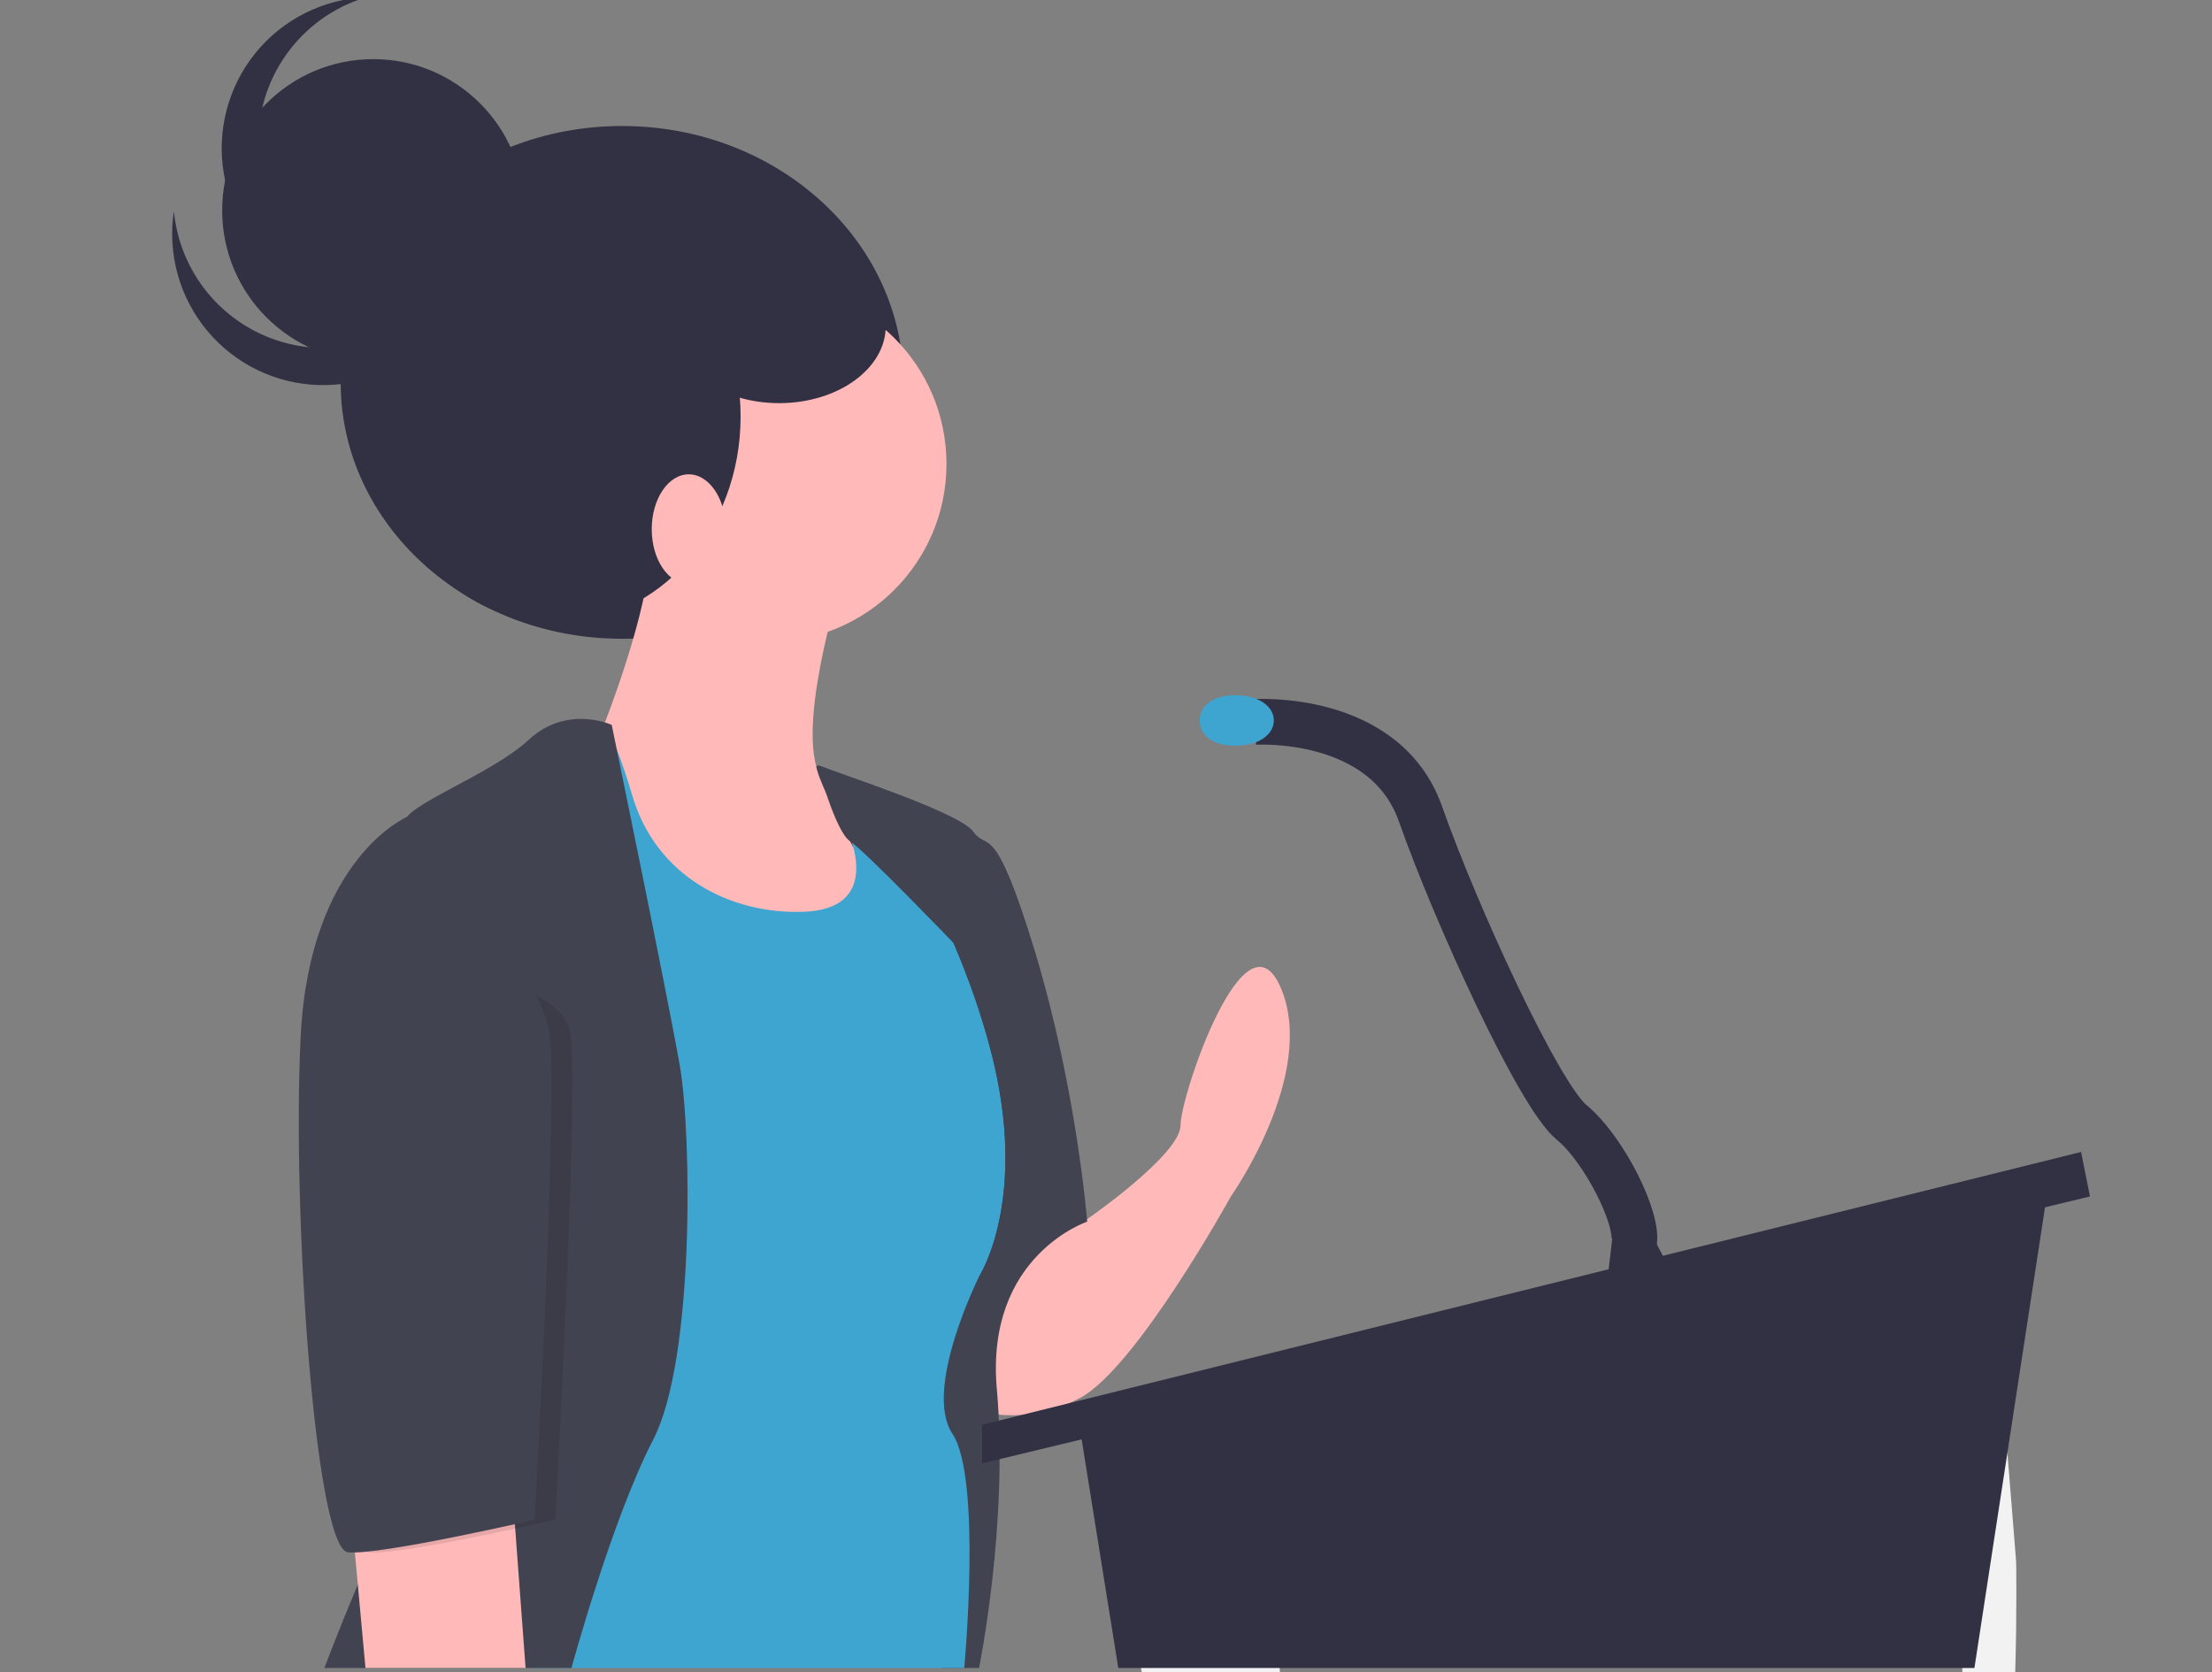 <svg width="242" height="183" viewBox="0 0 242 183" fill="none" xmlns="http://www.w3.org/2000/svg">
<rect x="0" y="0" width="242" height="183" fill="#808080" stroke="none"/>
<g clip-path="url(#clip0_102_61)">
<path d="M220.573 170.882L218.994 151.225L214.48 172.011C214.48 172.011 214.54 177.256 214.69 183H220.472C220.666 176.433 220.573 170.882 220.573 170.882Z" fill="#F2F2F2"/>
<path d="M139.357 177.872C138.912 176.034 138.598 174.167 138.418 172.284L137.786 165.484C137.52 163.622 137.247 161.981 136.973 160.533C134.961 150.206 132.884 149.833 132.884 149.833C132.795 149.901 132.708 149.977 132.619 150.055C132.375 150.278 132.147 150.518 131.939 150.774C128.631 154.983 126.387 165.902 125.208 173.144C124.557 177.145 124.232 180.024 124.232 180.024C124.232 180.024 124.527 181.251 124.929 183H140.024C139.967 181.273 139.743 179.556 139.357 177.872V177.872Z" fill="#F2F2F2"/>
<path d="M68.059 69.894C85.064 69.894 98.848 57.334 98.848 41.841C98.848 26.348 85.064 13.788 68.059 13.788C51.055 13.788 37.27 26.348 37.27 41.841C37.27 57.334 51.055 69.894 68.059 69.894Z" fill="#323043"/>
<path d="M118.781 133.513C118.781 133.513 129.152 126.374 129.152 123.129C129.152 119.884 136.282 98.791 140.171 108.202C144.06 117.613 134.661 130.917 134.661 130.917C134.661 130.917 124.29 149.738 118.132 152.983C111.975 156.228 106.789 154.281 106.789 154.281V145.52L112.714 136.74C113.385 135.746 114.288 134.932 115.346 134.37C116.404 133.807 117.583 133.513 118.781 133.513V133.513Z" fill="#FFB9B9"/>
<path d="M89.302 83.811C89.302 83.811 104.844 88.732 106.465 91.003C108.085 93.275 108.733 89.381 113.271 104.308C117.808 119.235 118.942 133.676 118.942 133.676C118.942 133.676 107.761 137.407 109.057 152.01C110.354 166.613 107.113 182.513 107.113 182.513H103.067L94.149 154.931L104.844 113.07C104.844 113.07 89.64 87.328 89.302 83.811Z" fill="#424351"/>
<path d="M84.102 70.235C94.842 70.235 103.548 61.518 103.548 50.765C103.548 40.012 94.842 31.295 84.102 31.295C73.363 31.295 64.657 40.012 64.657 50.765C64.657 61.518 73.363 70.235 84.102 70.235Z" fill="#FFB9B9"/>
<path d="M91.557 65.368C91.557 65.368 86.047 83.54 90.908 86.136C95.77 88.732 101.279 100.414 101.279 100.414L92.853 109.825H73.407L64.657 100.089L61.092 83.54L65.953 79.646C65.953 79.646 71.139 66.666 71.139 59.851C71.139 53.036 91.557 65.368 91.557 65.368Z" fill="#FFB9B9"/>
<path d="M93.177 85.487C93.177 85.487 89.288 84.513 91.556 88.407C93.825 92.301 96.094 99.44 87.992 99.765C79.889 100.089 71.787 95.871 69.194 87.109C66.601 78.348 65.629 78.997 64.657 79.321C63.684 79.646 53.313 90.354 53.313 90.354L56.879 110.474L58.175 182.513H105.493C105.493 182.513 107.437 161.745 104.196 156.878C100.955 152.01 107.113 139.679 107.113 139.679C107.113 139.679 112.623 131.242 108.409 115.017C104.196 98.791 94.797 85.487 93.177 85.487Z" fill="#3EA5D1"/>
<path d="M66.925 79.321C66.925 79.321 62.064 77.05 57.851 80.944C53.638 84.838 44.239 88.083 44.239 90.03C44.239 91.977 52.341 147.467 46.832 157.202C41.322 166.937 35.488 182.513 35.488 182.513H62.522C62.522 182.513 66.925 166.288 71.463 157.527C76 148.765 75.676 124.103 74.379 116.639C73.083 109.176 66.925 79.321 66.925 79.321Z" fill="#424351"/>
<path d="M38.405 165.314L39.984 182.513H57.5L55.906 161.096L38.405 165.314Z" fill="#FFB9B9"/>
<path d="M118.132 156.228L122.345 182.513H216.008L224.111 129.619L118.132 156.228Z" fill="#323043"/>
<path d="M227.676 126.05L228.648 130.917L107.437 160.123V155.904L227.676 126.05Z" fill="#323043"/>
<path d="M176.469 134.811L175.821 140.328L182.951 139.354L180.034 133.838L176.469 134.811Z" fill="#323043"/>
<path d="M137.254 78.997C137.254 78.997 151.514 78.023 155.403 89.056C159.292 100.089 168.367 119.884 171.932 122.805C175.497 125.725 179.386 133.513 178.738 136.109" stroke="#323043" stroke-width="5" stroke-miterlimit="10"/>
<path d="M139.36 78.834C139.36 80.358 137.742 81.593 135.147 81.593C132.552 81.593 131.258 80.358 131.258 78.834C131.258 77.311 132.552 76.076 135.147 76.076C137.742 76.076 139.36 77.311 139.36 78.834Z" fill="#3EA5D1"/>
<path d="M115.377 129.457C115.377 129.457 117.808 119.235 113.271 104.308C108.733 89.381 108.085 93.275 106.465 91.003C104.844 88.732 89.302 83.811 89.302 83.811C89.413 84.966 91.129 88.522 93.384 92.775C92.978 91.242 92.363 89.772 91.556 88.407C89.288 84.513 93.177 85.487 93.177 85.487C94.797 85.487 104.196 98.791 108.409 115.016C112.622 131.242 107.113 139.679 107.113 139.679L115.377 129.457Z" fill="#424351"/>
<path d="M89.45 83.702C89.45 83.702 91.369 90.99 93.002 92.051C94.636 93.113 104.323 103.19 104.323 103.19L103.062 95.06L97.877 87.272L96.497 86.269L89.45 83.702Z" fill="#424351"/>
<path opacity="0.1" d="M46.345 106.093L46.797 89.381C46.797 89.381 36.136 93.924 35.164 113.394C34.192 132.864 36.785 169.533 40.349 169.858C43.914 170.182 60.767 166.288 60.767 166.288C60.767 166.288 63.36 119.235 62.388 113.07C61.416 106.904 46.345 106.093 46.345 106.093Z" fill="black"/>
<path d="M47.156 89.381H44.529C44.529 89.381 33.868 93.924 32.895 113.394C31.923 132.864 34.516 169.533 38.081 169.858C41.646 170.182 58.499 166.288 58.499 166.288C58.499 166.288 61.092 119.235 60.119 113.07C59.147 106.904 47.156 89.381 47.156 89.381Z" fill="#424351"/>
<path d="M60.93 68.126C72.027 68.126 81.024 58.029 81.024 45.573C81.024 33.117 72.027 23.02 60.93 23.02C49.832 23.02 40.836 33.117 40.836 45.573C40.836 58.029 49.832 68.126 60.93 68.126Z" fill="#323043"/>
<path d="M75.352 63.907C77.589 63.907 79.403 61.219 79.403 57.904C79.403 54.588 77.589 51.901 75.352 51.901C73.115 51.901 71.301 54.588 71.301 57.904C71.301 61.219 73.115 63.907 75.352 63.907Z" fill="#FFB9B9"/>
<path d="M40.836 39.57C49.965 39.57 57.365 32.16 57.365 23.02C57.365 13.88 49.965 6.47 40.836 6.47C31.707 6.47 24.307 13.88 24.307 23.02C24.307 32.16 31.707 39.57 40.836 39.57Z" fill="#323043"/>
<path d="M42.972 36.278C40.571 37.501 37.908 38.118 35.214 38.075C32.52 38.032 29.878 37.331 27.517 36.031C25.155 34.732 23.147 32.874 21.667 30.62C20.187 28.366 19.28 25.784 19.024 23.099C18.671 25.417 18.814 27.784 19.444 30.042C20.074 32.301 21.175 34.399 22.677 36.199C24.177 37.999 26.043 39.459 28.151 40.482C30.258 41.505 32.558 42.069 34.899 42.134C37.24 42.2 39.568 41.767 41.729 40.864C43.89 39.961 45.835 38.608 47.434 36.895C49.034 35.182 50.252 33.148 51.007 30.929C51.762 28.709 52.037 26.354 51.815 24.02C51.421 26.62 50.414 29.089 48.876 31.221C47.338 33.353 45.314 35.087 42.972 36.278V36.278Z" fill="#323043"/>
<path d="M31.767 25.755C30.108 23.63 28.992 21.131 28.517 18.476C28.043 15.821 28.224 13.089 29.044 10.52C29.865 7.951 31.3 5.621 33.226 3.734C35.151 1.847 37.508 0.46 40.091 -0.306C37.751 -0.208 35.459 0.387 33.366 1.439C31.273 2.491 29.427 3.976 27.951 5.796C26.475 7.617 25.402 9.73 24.803 11.997C24.204 14.264 24.094 16.633 24.478 18.945C24.863 21.259 25.734 23.463 27.034 25.413C28.334 27.364 30.034 29.015 32.019 30.259C34.005 31.502 36.232 32.308 38.552 32.624C40.873 32.94 43.234 32.759 45.479 32.093C42.855 32.205 40.242 31.689 37.857 30.586C35.472 29.484 33.384 27.828 31.767 25.755Z" fill="#323043"/>
<path d="M85.237 44.113C91.68 44.113 96.904 40.335 96.904 35.675C96.904 31.016 91.68 27.238 85.237 27.238C78.793 27.238 73.569 31.016 73.569 35.675C73.569 40.335 78.793 44.113 85.237 44.113Z" fill="#323043"/>
</g>
<defs>
<clipPath id="clip0_102_61">
<rect width="242" height="183" fill="white"/>
</clipPath>
</defs>
</svg>
